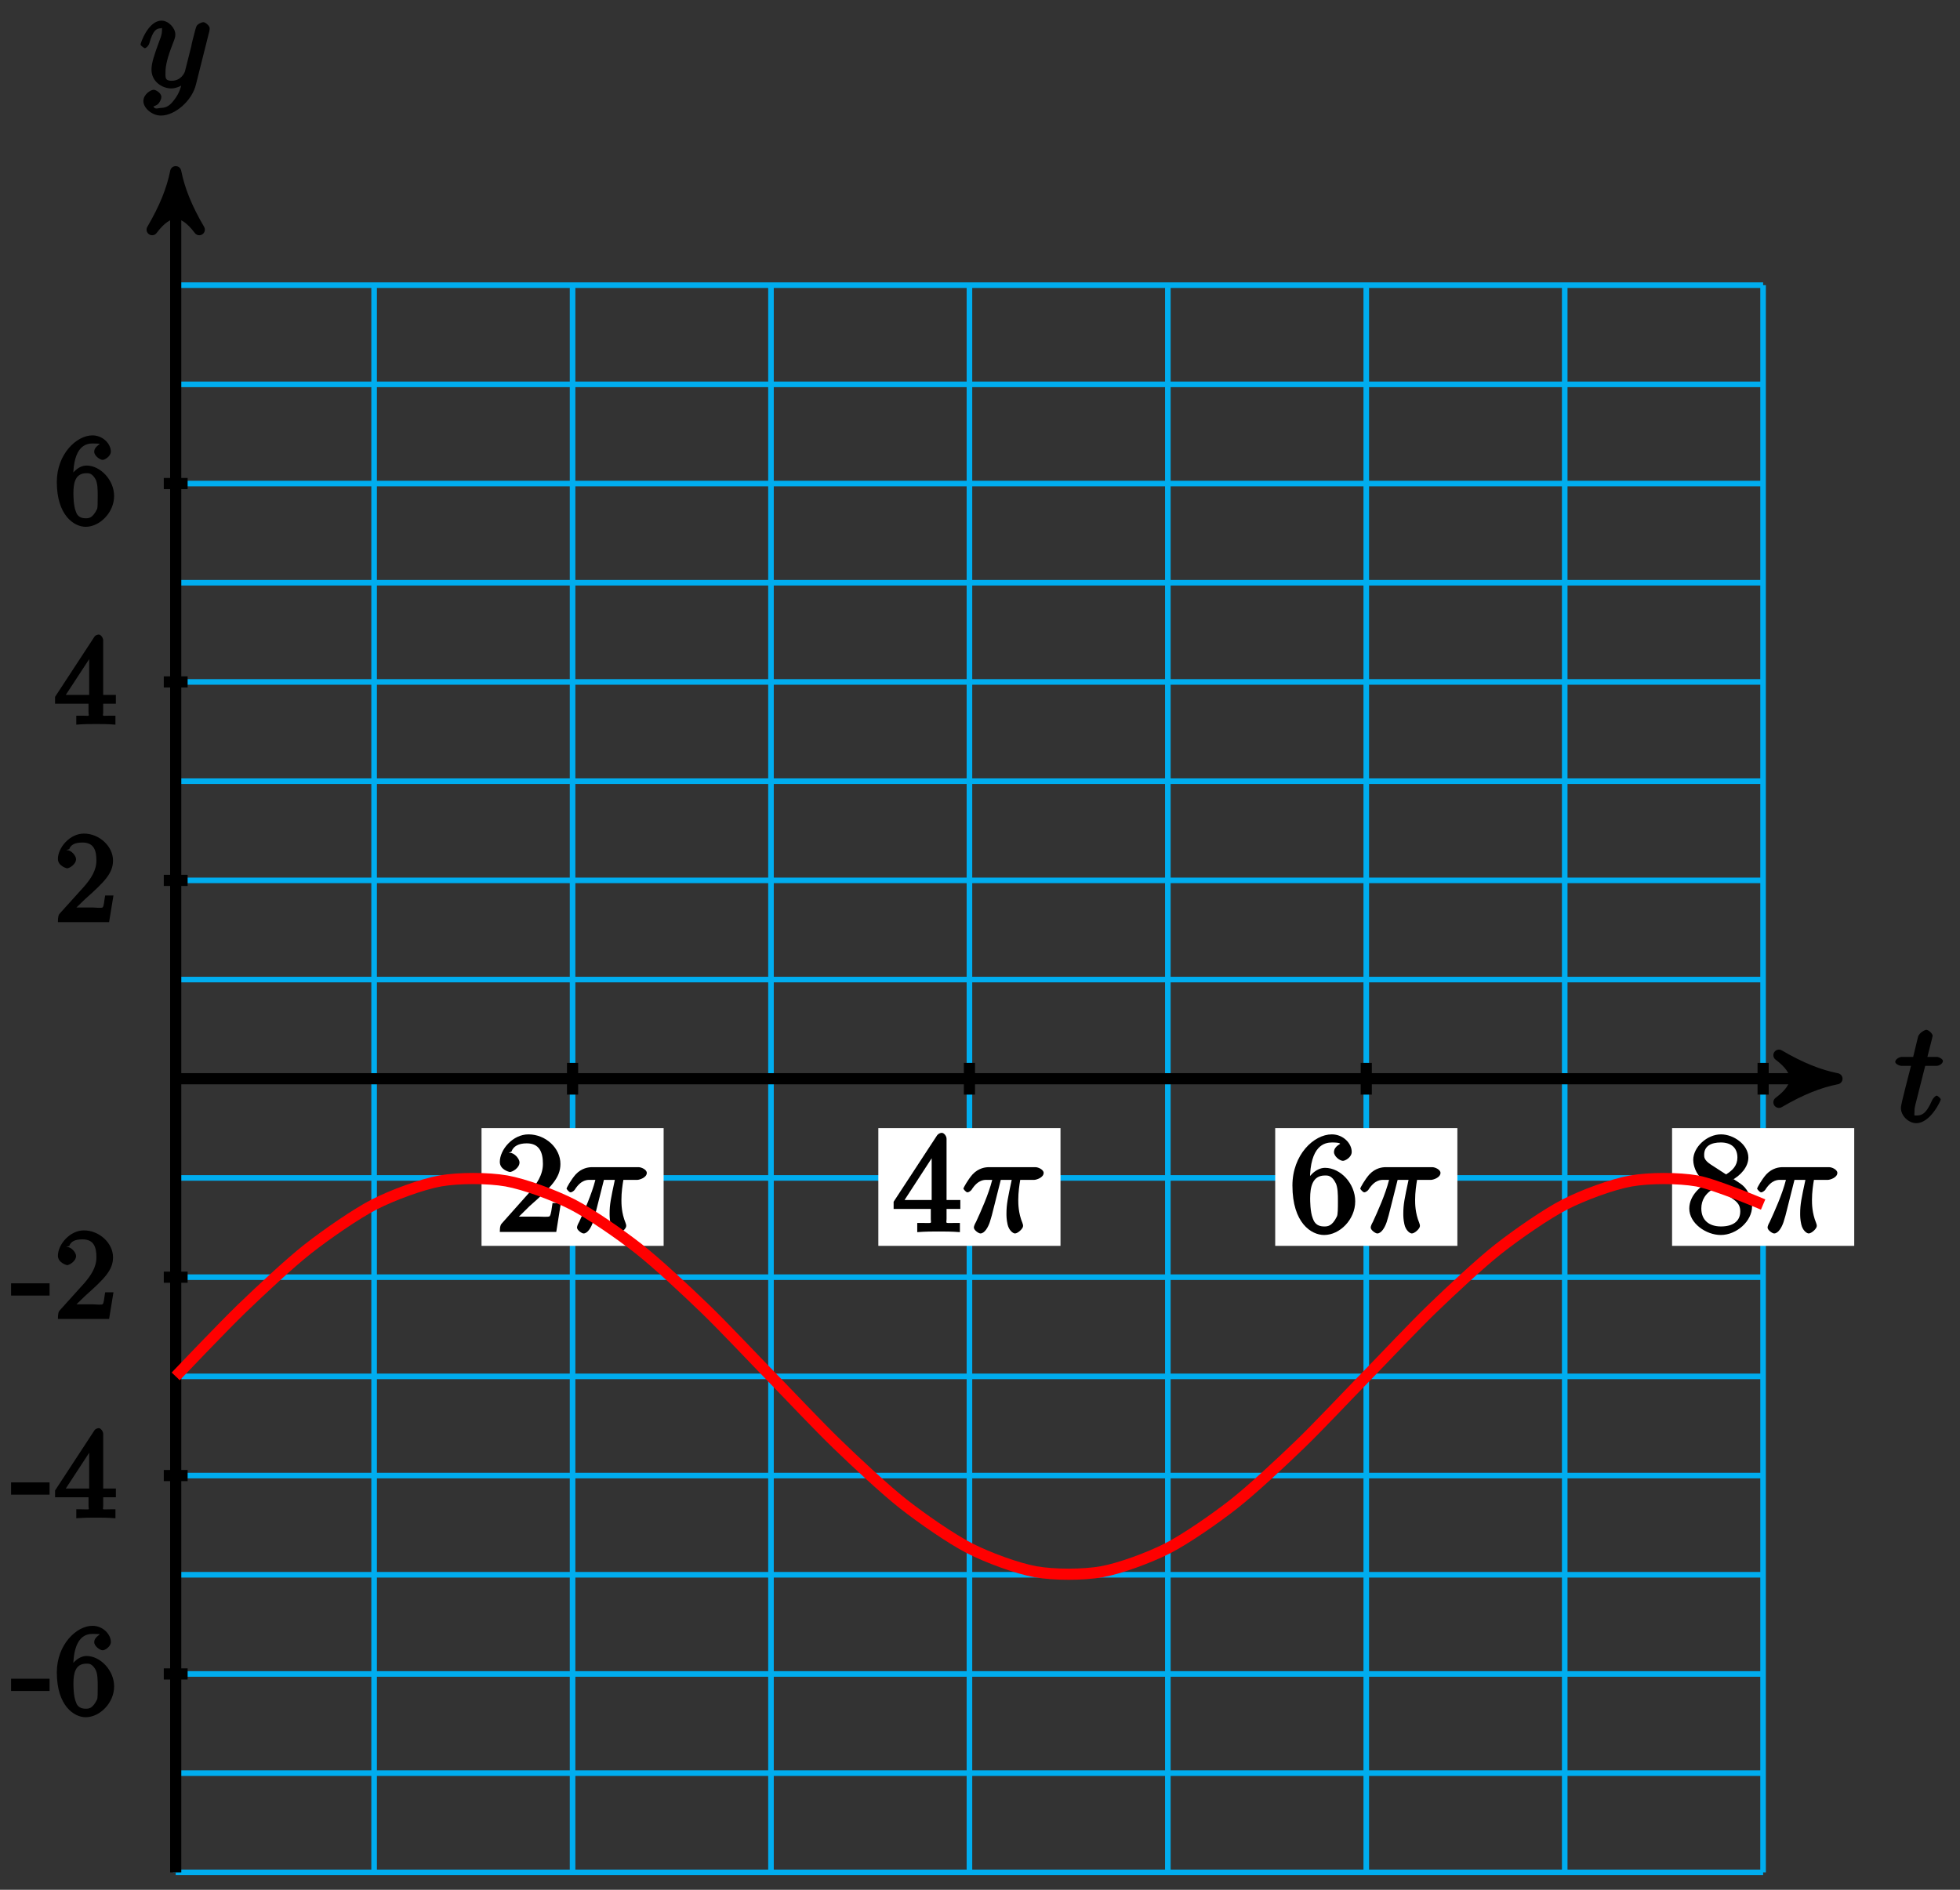 <?xml version="1.0" encoding="UTF-8"?>
<svg xmlns="http://www.w3.org/2000/svg" xmlns:xlink="http://www.w3.org/1999/xlink" width="140pt" height="135pt" viewBox="0 0 140 135" version="1.1">
<rect x="0" y="0" width="140" height="135" fill="#333333" stroke="none"/>
<defs>
<g>
<symbol overflow="visible" id="glyph0-0">
<path style="stroke:none;" d=""/>
</symbol>
<symbol overflow="visible" id="glyph0-1">
<path style="stroke:none;" d="M 2.047 -3.984 L 2.984 -3.984 C 3.188 -3.984 3.453 -4.141 3.453 -4.344 C 3.453 -4.453 3.188 -4.625 3.016 -4.625 L 2.344 -4.625 C 2.656 -5.875 2.719 -6.078 2.719 -6.125 C 2.719 -6.297 2.422 -6.562 2.25 -6.562 C 2.219 -6.562 1.766 -6.391 1.672 -6.047 L 1.328 -4.625 L 0.531 -4.625 C 0.328 -4.625 0.047 -4.453 0.047 -4.266 C 0.047 -4.141 0.312 -3.984 0.516 -3.984 L 1.172 -3.984 C 0.484 -1.312 0.453 -1.141 0.453 -0.969 C 0.453 -0.422 1 0.109 1.547 0.109 C 2.562 0.109 3.297 -1.5 3.297 -1.578 C 3.297 -1.688 3.047 -1.859 3.016 -1.859 C 2.922 -1.859 2.734 -1.656 2.688 -1.547 C 2.25 -0.516 1.906 -0.438 1.562 -0.438 C 1.359 -0.438 1.422 -0.406 1.422 -0.734 C 1.422 -0.969 1.453 -1.031 1.484 -1.203 L 2.188 -3.984 Z M 2.047 -3.984 "/>
</symbol>
<symbol overflow="visible" id="glyph0-2">
<path style="stroke:none;" d="M 5.016 -3.953 C 5.047 -4.094 5.047 -4.109 5.047 -4.188 C 5.047 -4.359 4.75 -4.625 4.594 -4.625 C 4.5 -4.625 4.203 -4.516 4.109 -4.344 C 4.047 -4.203 3.969 -3.891 3.922 -3.703 C 3.859 -3.453 3.781 -3.188 3.734 -2.906 L 3.281 -1.109 C 3.234 -0.969 2.984 -0.438 2.328 -0.438 C 1.828 -0.438 1.891 -0.703 1.891 -1.078 C 1.891 -1.531 2.047 -2.156 2.391 -3.031 C 2.547 -3.438 2.594 -3.547 2.594 -3.75 C 2.594 -4.203 2.109 -4.734 1.609 -4.734 C 0.656 -4.734 0.109 -3.125 0.109 -3.031 C 0.109 -2.938 0.391 -2.766 0.406 -2.766 C 0.516 -2.766 0.688 -2.953 0.734 -3.109 C 1 -4.047 1.234 -4.188 1.578 -4.188 C 1.656 -4.188 1.641 -4.344 1.641 -4.031 C 1.641 -3.781 1.547 -3.516 1.469 -3.328 C 1.078 -2.266 0.891 -1.703 0.891 -1.234 C 0.891 -0.344 1.703 0.109 2.297 0.109 C 2.688 0.109 3.141 -0.109 3.422 -0.391 L 3.125 -0.5 C 2.984 0.016 2.922 0.391 2.516 0.922 C 2.266 1.25 2.016 1.5 1.562 1.5 C 1.422 1.5 1.141 1.641 1.031 1.406 C 0.953 1.406 1.203 1.359 1.344 1.234 C 1.453 1.141 1.594 0.906 1.594 0.719 C 1.594 0.406 1.156 0.203 1.062 0.203 C 0.828 0.203 0.312 0.531 0.312 1.016 C 0.312 1.516 0.938 2.047 1.562 2.047 C 2.578 2.047 3.781 0.984 4.062 -0.156 Z M 5.016 -3.953 "/>
</symbol>
<symbol overflow="visible" id="glyph0-3">
<path style="stroke:none;" d="M 2.641 -3.719 L 3.547 -3.719 C 3.266 -2.406 3.172 -1.969 3.172 -1.312 C 3.172 -1.156 3.172 -0.891 3.25 -0.547 C 3.344 -0.109 3.641 0.109 3.781 0.109 C 3.984 0.109 4.359 -0.234 4.359 -0.422 C 4.359 -0.484 4.359 -0.516 4.312 -0.641 C 4.016 -1.359 4.016 -2.016 4.016 -2.297 C 4.016 -2.828 4.094 -3.359 4.156 -3.719 L 5.156 -3.719 C 5.297 -3.719 5.828 -3.875 5.828 -4.219 C 5.828 -4.453 5.438 -4.625 5.25 -4.625 L 1.906 -4.625 C 1.688 -4.625 1.188 -4.578 0.75 -4.109 C 0.406 -3.719 0.094 -3.141 0.094 -3.094 C 0.094 -3.078 0.266 -2.828 0.391 -2.828 C 0.469 -2.828 0.609 -2.922 0.672 -3 C 1.156 -3.766 1.609 -3.719 1.812 -3.719 L 2.156 -3.719 C 1.891 -2.672 1.344 -1.469 1 -0.719 C 0.891 -0.531 0.844 -0.391 0.844 -0.312 C 0.844 -0.125 1.188 0.109 1.312 0.109 C 1.609 0.109 1.859 -0.328 1.984 -0.703 C 2.125 -1.156 2.125 -1.172 2.25 -1.672 L 2.766 -3.719 Z M 2.641 -3.719 "/>
</symbol>
<symbol overflow="visible" id="glyph1-0">
<path style="stroke:none;" d=""/>
</symbol>
<symbol overflow="visible" id="glyph1-1">
<path style="stroke:none;" d="M 2.656 -1.844 L 2.656 -2.547 L -0.094 -2.547 L -0.094 -1.672 L 2.656 -1.672 Z M 2.656 -1.844 "/>
</symbol>
<symbol overflow="visible" id="glyph1-2">
<path style="stroke:none;" d="M 4.281 -2 C 4.281 -3.141 3.297 -4.172 2.312 -4.172 C 1.688 -4.172 1.172 -3.547 1 -3.109 L 1.359 -3.109 L 1.359 -3.328 C 1.359 -5.594 2.297 -5.75 2.75 -5.75 C 2.969 -5.75 3.203 -5.734 3.203 -5.734 C 3.406 -5.734 2.859 -5.562 2.859 -5.156 C 2.859 -4.875 3.266 -4.578 3.469 -4.578 C 3.609 -4.578 4.047 -4.828 4.047 -5.172 C 4.047 -5.719 3.484 -6.328 2.734 -6.328 C 1.594 -6.328 0.188 -4.984 0.188 -3 C 0.188 -0.609 1.422 0.203 2.25 0.203 C 3.25 0.203 4.281 -0.812 4.281 -2 Z M 3.109 -2.016 C 3.109 -1.578 3.109 -1.125 3.062 -1.062 C 2.734 -0.391 2.453 -0.406 2.25 -0.406 C 1.688 -0.406 1.594 -0.766 1.547 -0.891 C 1.375 -1.312 1.375 -2.031 1.375 -2.203 C 1.375 -2.891 1.484 -3.625 2.297 -3.625 C 2.438 -3.625 2.719 -3.672 3 -3.109 L 2.938 -3.234 C 3.109 -2.906 3.109 -2.453 3.109 -2.016 Z M 3.109 -2.016 "/>
</symbol>
<symbol overflow="visible" id="glyph1-3">
<path style="stroke:none;" d="M 4.406 -1.656 L 4.406 -2.109 L 3.5 -2.109 L 3.5 -6.016 C 3.5 -6.188 3.328 -6.422 3.188 -6.422 C 3.109 -6.422 2.938 -6.375 2.875 -6.266 L 0.062 -1.969 L 0.062 -1.484 L 2.453 -1.484 L 2.453 -0.875 C 2.453 -0.547 2.625 -0.625 1.953 -0.625 L 1.578 -0.625 L 1.578 0.016 C 2.141 -0.031 2.594 -0.031 2.984 -0.031 C 3.359 -0.031 3.828 -0.031 4.375 0.016 L 4.375 -0.625 L 4.016 -0.625 C 3.344 -0.625 3.5 -0.547 3.5 -0.875 L 3.5 -1.484 L 4.406 -1.484 Z M 2.688 -2.109 L 0.828 -2.109 L 2.812 -5.141 L 2.5 -5.281 L 2.5 -2.109 Z M 2.688 -2.109 "/>
</symbol>
<symbol overflow="visible" id="glyph1-4">
<path style="stroke:none;" d="M 4.031 -1.906 L 3.641 -1.906 C 3.562 -1.469 3.562 -1.188 3.469 -1.062 C 3.406 -0.984 2.953 -1.047 2.75 -1.047 L 1.141 -1.047 L 1.266 -0.734 L 2.219 -1.656 C 3.609 -2.891 4.203 -3.5 4.203 -4.406 C 4.203 -5.422 3.219 -6.328 2.125 -6.328 C 1.109 -6.328 0.266 -5.312 0.266 -4.516 C 0.266 -4.016 0.891 -3.844 0.922 -3.844 C 1.078 -3.844 1.562 -4.125 1.562 -4.5 C 1.562 -4.734 1.234 -5.141 0.922 -5.141 C 0.844 -5.141 0.828 -5.141 1.078 -5.219 C 1.188 -5.531 1.484 -5.688 2.016 -5.688 C 2.828 -5.688 3.016 -5.141 3.016 -4.406 C 3.016 -3.688 2.625 -3.109 2.141 -2.547 L 0.406 -0.625 C 0.312 -0.531 0.266 -0.391 0.266 0 L 3.922 0 L 4.234 -1.906 Z M 4.031 -1.906 "/>
</symbol>
<symbol overflow="visible" id="glyph2-0">
<path style="stroke:none;" d=""/>
</symbol>
<symbol overflow="visible" id="glyph2-1">
<path style="stroke:none;" d="M 1.391 -0.812 L 2.438 -1.844 C 4 -3.219 4.641 -3.875 4.641 -4.859 C 4.641 -6 3.578 -6.969 2.359 -6.969 C 1.234 -6.969 0.312 -5.875 0.312 -5 C 0.312 -4.438 1 -4.281 1.031 -4.281 C 1.203 -4.281 1.719 -4.562 1.719 -4.969 C 1.719 -5.219 1.359 -5.656 1.016 -5.656 C 0.938 -5.656 0.922 -5.656 1.141 -5.734 C 1.281 -6.125 1.656 -6.328 2.234 -6.328 C 3.141 -6.328 3.391 -5.688 3.391 -4.859 C 3.391 -4.062 2.938 -3.406 2.391 -2.781 L 0.484 -0.641 C 0.375 -0.531 0.312 -0.406 0.312 0 L 4.344 0 L 4.672 -2.062 L 4.078 -2.062 C 4 -1.594 3.984 -1.281 3.875 -1.125 C 3.812 -1.047 3.281 -1.094 3.062 -1.094 L 1.266 -1.094 Z M 1.391 -0.812 "/>
</symbol>
<symbol overflow="visible" id="glyph2-2">
<path style="stroke:none;" d="M 2.75 -1.797 L 2.75 -0.938 C 2.75 -0.578 2.906 -0.641 2.172 -0.641 L 1.781 -0.641 L 1.781 0.016 C 2.375 -0.031 2.891 -0.031 3.312 -0.031 C 3.734 -0.031 4.25 -0.031 4.828 0.016 L 4.828 -0.641 L 4.453 -0.641 C 3.719 -0.641 3.875 -0.578 3.875 -0.938 L 3.875 -1.641 L 4.859 -1.641 L 4.859 -2.281 L 3.875 -2.281 L 3.875 -6.656 C 3.875 -6.844 3.703 -7.078 3.531 -7.078 C 3.453 -7.078 3.297 -7.031 3.203 -6.906 L 0.094 -2.156 L 0.094 -1.641 L 2.75 -1.641 Z M 2.984 -2.281 L 0.875 -2.281 L 3.109 -5.719 L 2.812 -5.828 L 2.812 -2.281 Z M 2.984 -2.281 "/>
</symbol>
<symbol overflow="visible" id="glyph2-3">
<path style="stroke:none;" d="M 1.484 -3.422 L 1.484 -3.672 C 1.484 -6.188 2.547 -6.391 3.062 -6.391 C 3.297 -6.391 3.594 -6.375 3.625 -6.312 C 3.781 -6.312 3.203 -6.156 3.203 -5.703 C 3.203 -5.391 3.625 -5.078 3.844 -5.078 C 4 -5.078 4.469 -5.328 4.469 -5.719 C 4.469 -6.312 3.875 -6.969 3.047 -6.969 C 1.766 -6.969 0.234 -5.516 0.234 -3.312 C 0.234 -0.641 1.578 0.219 2.5 0.219 C 3.609 0.219 4.719 -0.875 4.719 -2.188 C 4.719 -3.453 3.672 -4.578 2.562 -4.578 C 1.891 -4.578 1.328 -3.906 1.141 -3.422 Z M 2.5 -0.391 C 1.875 -0.391 1.75 -0.812 1.688 -0.969 C 1.5 -1.438 1.5 -2.234 1.5 -2.406 C 1.5 -3.188 1.656 -4.031 2.547 -4.031 C 2.719 -4.031 3.047 -4.078 3.344 -3.453 L 3.297 -3.562 C 3.484 -3.203 3.484 -2.688 3.484 -2.203 C 3.484 -1.719 3.484 -1.219 3.406 -1.094 C 3.062 -0.391 2.734 -0.391 2.5 -0.391 Z M 2.5 -0.391 "/>
</symbol>
<symbol overflow="visible" id="glyph2-4">
<path style="stroke:none;" d="M 1.75 -4.828 C 1.281 -5.141 1.297 -5.359 1.297 -5.516 C 1.297 -6.125 1.781 -6.391 2.484 -6.391 C 3.203 -6.391 3.672 -6.031 3.672 -5.312 C 3.672 -4.75 3.328 -4.391 2.859 -4.109 Z M 3.203 -3.656 C 3.922 -4.031 4.453 -4.656 4.453 -5.312 C 4.453 -6.234 3.406 -6.969 2.5 -6.969 C 1.5 -6.969 0.516 -6.062 0.516 -5.141 C 0.516 -4.953 0.578 -4.391 1 -3.922 C 1.109 -3.812 1.469 -3.562 1.531 -3.516 C 1.141 -3.328 0.234 -2.656 0.234 -1.672 C 0.234 -0.609 1.438 0.219 2.484 0.219 C 3.609 0.219 4.719 -0.766 4.719 -1.828 C 4.719 -2.188 4.562 -2.766 4.188 -3.188 C 4 -3.391 3.844 -3.484 3.406 -3.766 Z M 1.953 -3.234 L 3.188 -2.469 C 3.453 -2.266 3.875 -2.078 3.875 -1.469 C 3.875 -0.734 3.312 -0.391 2.5 -0.391 C 1.641 -0.391 1.094 -0.844 1.094 -1.672 C 1.094 -2.25 1.359 -2.766 2.078 -3.156 Z M 1.953 -3.234 "/>
</symbol>
</g>
</defs>
<g id="surface1">
<path style="fill:none;stroke-width:0.399;stroke-linecap:butt;stroke-linejoin:miter;stroke:rgb(0%,67.839%,93.729%);stroke-opacity:1;stroke-miterlimit:10;" d="M -0 -56.695 L 113.386 -56.695 M -0 -49.605 L 113.386 -49.605 M -0 -42.519 L 113.386 -42.519 M -0 -35.433 L 113.386 -35.433 M -0 -28.347 L 113.386 -28.347 M -0 -21.261 L 113.386 -21.261 M -0 -14.175 L 113.386 -14.175 M -0 -7.085 L 113.386 -7.085 M -0 0.001 L 113.386 0.001 M -0 7.086 L 113.386 7.086 M -0 14.172 L 113.386 14.172 M -0 21.258 L 113.386 21.258 M -0 28.348 L 113.386 28.348 M -0 35.434 L 113.386 35.434 M -0 42.52 L 113.386 42.52 M -0 49.606 L 113.386 49.606 M -0 56.692 L 113.386 56.692 M -0 -56.695 L -0 56.692 M 14.172 -56.695 L 14.172 56.692 M 28.347 -56.695 L 28.347 56.692 M 42.519 -56.695 L 42.519 56.692 M 56.695 -56.695 L 56.695 56.692 M 70.867 -56.695 L 70.867 56.692 M 85.039 -56.695 L 85.039 56.692 M 99.215 -56.695 L 99.215 56.692 M 113.383 -56.695 L 113.383 56.692 " transform="matrix(1,0,0,-1,12.551,77.063)"/>
<path style="fill:none;stroke-width:0.797;stroke-linecap:butt;stroke-linejoin:miter;stroke:rgb(0%,0%,0%);stroke-opacity:1;stroke-miterlimit:10;" d="M -0 0.001 L 117.621 0.001 " transform="matrix(1,0,0,-1,12.551,77.063)"/>
<path style="fill-rule:nonzero;fill:rgb(0%,0%,0%);fill-opacity:1;stroke-width:0.797;stroke-linecap:butt;stroke-linejoin:round;stroke:rgb(0%,0%,0%);stroke-opacity:1;stroke-miterlimit:10;" d="M 1.038 0.001 C -0.259 0.258 -1.556 0.778 -3.106 1.684 C -1.556 0.516 -1.556 -0.519 -3.106 -1.683 C -1.556 -0.777 -0.259 -0.257 1.038 0.001 Z M 1.038 0.001 " transform="matrix(1,0,0,-1,130.173,77.063)"/>
<g style="fill:rgb(0%,0%,0%);fill-opacity:1;">
  <use xlink:href="#glyph0-1" x="135.327" y="80.127"/>
</g>
<path style="fill:none;stroke-width:0.797;stroke-linecap:butt;stroke-linejoin:miter;stroke:rgb(0%,0%,0%);stroke-opacity:1;stroke-miterlimit:10;" d="M -0 -56.695 L -0 63.762 " transform="matrix(1,0,0,-1,12.551,77.063)"/>
<path style="fill-rule:nonzero;fill:rgb(0%,0%,0%);fill-opacity:1;stroke-width:0.797;stroke-linecap:butt;stroke-linejoin:round;stroke:rgb(0%,0%,0%);stroke-opacity:1;stroke-miterlimit:10;" d="M 1.034 0 C -0.259 0.258 -1.556 0.778 -3.106 1.684 C -1.556 0.52 -1.556 -0.519 -3.106 -1.683 C -1.556 -0.777 -0.259 -0.258 1.034 0 Z M 1.034 0 " transform="matrix(0,-1,-1,0,12.551,13.3)"/>
<g style="fill:rgb(0%,0%,0%);fill-opacity:1;">
  <use xlink:href="#glyph0-2" x="9.93" y="6.209"/>
</g>
<path style="fill:none;stroke-width:0.797;stroke-linecap:butt;stroke-linejoin:miter;stroke:rgb(0%,0%,0%);stroke-opacity:1;stroke-miterlimit:10;" d="M 0.851 -42.519 L -0.852 -42.519 " transform="matrix(1,0,0,-1,12.551,77.063)"/>
<g style="fill:rgb(0%,0%,0%);fill-opacity:1;">
  <use xlink:href="#glyph1-1" x="0.885" y="122.471"/>
  <use xlink:href="#glyph1-2" x="3.871" y="122.471"/>
</g>
<path style="fill:none;stroke-width:0.797;stroke-linecap:butt;stroke-linejoin:miter;stroke:rgb(0%,0%,0%);stroke-opacity:1;stroke-miterlimit:10;" d="M 0.851 -28.347 L -0.852 -28.347 " transform="matrix(1,0,0,-1,12.551,77.063)"/>
<g style="fill:rgb(0%,0%,0%);fill-opacity:1;">
  <use xlink:href="#glyph1-1" x="0.885" y="108.445"/>
  <use xlink:href="#glyph1-3" x="3.871" y="108.445"/>
</g>
<path style="fill:none;stroke-width:0.797;stroke-linecap:butt;stroke-linejoin:miter;stroke:rgb(0%,0%,0%);stroke-opacity:1;stroke-miterlimit:10;" d="M 0.851 -14.175 L -0.852 -14.175 " transform="matrix(1,0,0,-1,12.551,77.063)"/>
<g style="fill:rgb(0%,0%,0%);fill-opacity:1;">
  <use xlink:href="#glyph1-1" x="0.885" y="94.223"/>
  <use xlink:href="#glyph1-4" x="3.871" y="94.223"/>
</g>
<path style="fill:none;stroke-width:0.797;stroke-linecap:butt;stroke-linejoin:miter;stroke:rgb(0%,0%,0%);stroke-opacity:1;stroke-miterlimit:10;" d="M 0.851 14.172 L -0.852 14.172 " transform="matrix(1,0,0,-1,12.551,77.063)"/>
<g style="fill:rgb(0%,0%,0%);fill-opacity:1;">
  <use xlink:href="#glyph1-4" x="3.87" y="65.876"/>
</g>
<path style="fill:none;stroke-width:0.797;stroke-linecap:butt;stroke-linejoin:miter;stroke:rgb(0%,0%,0%);stroke-opacity:1;stroke-miterlimit:10;" d="M 0.851 28.348 L -0.852 28.348 " transform="matrix(1,0,0,-1,12.551,77.063)"/>
<g style="fill:rgb(0%,0%,0%);fill-opacity:1;">
  <use xlink:href="#glyph1-3" x="3.87" y="51.752"/>
</g>
<path style="fill:none;stroke-width:0.797;stroke-linecap:butt;stroke-linejoin:miter;stroke:rgb(0%,0%,0%);stroke-opacity:1;stroke-miterlimit:10;" d="M 0.851 42.52 L -0.852 42.52 " transform="matrix(1,0,0,-1,12.551,77.063)"/>
<g style="fill:rgb(0%,0%,0%);fill-opacity:1;">
  <use xlink:href="#glyph1-2" x="3.87" y="37.43"/>
</g>
<path style="fill:none;stroke-width:0.797;stroke-linecap:butt;stroke-linejoin:miter;stroke:rgb(0%,0%,0%);stroke-opacity:1;stroke-miterlimit:10;" d="M 28.347 1.133 L 28.347 -1.132 " transform="matrix(1,0,0,-1,12.551,77.063)"/>
<path style=" stroke:none;fill-rule:nonzero;fill:rgb(100%,100%,100%);fill-opacity:1;" d="M 34.395 89 L 47.402 89 L 47.402 80.59 L 34.395 80.59 Z M 34.395 89 "/>
<g style="fill:rgb(0%,0%,0%);fill-opacity:1;">
  <use xlink:href="#glyph2-1" x="35.389" y="88.005"/>
</g>
<g style="fill:rgb(0%,0%,0%);fill-opacity:1;">
  <use xlink:href="#glyph0-3" x="40.371" y="88.005"/>
</g>
<path style="fill:none;stroke-width:0.797;stroke-linecap:butt;stroke-linejoin:miter;stroke:rgb(0%,0%,0%);stroke-opacity:1;stroke-miterlimit:10;" d="M 56.695 1.133 L 56.695 -1.132 " transform="matrix(1,0,0,-1,12.551,77.063)"/>
<path style=" stroke:none;fill-rule:nonzero;fill:rgb(100%,100%,100%);fill-opacity:1;" d="M 62.738 89 L 75.75 89 L 75.75 80.59 L 62.738 80.59 Z M 62.738 89 "/>
<g style="fill:rgb(0%,0%,0%);fill-opacity:1;">
  <use xlink:href="#glyph2-2" x="63.736" y="88.005"/>
</g>
<g style="fill:rgb(0%,0%,0%);fill-opacity:1;">
  <use xlink:href="#glyph0-3" x="68.718" y="88.005"/>
</g>
<path style="fill:none;stroke-width:0.797;stroke-linecap:butt;stroke-linejoin:miter;stroke:rgb(0%,0%,0%);stroke-opacity:1;stroke-miterlimit:10;" d="M 85.039 1.133 L 85.039 -1.132 " transform="matrix(1,0,0,-1,12.551,77.063)"/>
<path style=" stroke:none;fill-rule:nonzero;fill:rgb(100%,100%,100%);fill-opacity:1;" d="M 91.086 89 L 104.098 89 L 104.098 80.59 L 91.086 80.59 Z M 91.086 89 "/>
<g style="fill:rgb(0%,0%,0%);fill-opacity:1;">
  <use xlink:href="#glyph2-3" x="92.082" y="88.005"/>
</g>
<g style="fill:rgb(0%,0%,0%);fill-opacity:1;">
  <use xlink:href="#glyph0-3" x="97.064" y="88.005"/>
</g>
<path style="fill:none;stroke-width:0.797;stroke-linecap:butt;stroke-linejoin:miter;stroke:rgb(0%,0%,0%);stroke-opacity:1;stroke-miterlimit:10;" d="M 113.386 1.133 L 113.386 -1.132 " transform="matrix(1,0,0,-1,12.551,77.063)"/>
<path style=" stroke:none;fill-rule:nonzero;fill:rgb(100%,100%,100%);fill-opacity:1;" d="M 119.434 89 L 132.445 89 L 132.445 80.59 L 119.434 80.59 Z M 119.434 89 "/>
<g style="fill:rgb(0%,0%,0%);fill-opacity:1;">
  <use xlink:href="#glyph2-4" x="120.429" y="88.005"/>
</g>
<g style="fill:rgb(0%,0%,0%);fill-opacity:1;">
  <use xlink:href="#glyph0-3" x="125.411" y="88.005"/>
</g>
<path style="fill:none;stroke-width:0.797;stroke-linecap:butt;stroke-linejoin:miter;stroke:rgb(100%,0%,0%);stroke-opacity:1;stroke-miterlimit:10;" d="M -0 -21.261 C -0 -21.261 3.414 -17.675 4.722 -16.414 C 6.035 -15.148 8.136 -13.179 9.449 -12.148 C 10.761 -11.121 12.863 -9.66 14.172 -8.984 C 15.484 -8.312 17.586 -7.535 18.898 -7.3 C 20.207 -7.07 22.312 -7.07 23.621 -7.3 C 24.933 -7.535 27.035 -8.312 28.347 -8.984 C 29.656 -9.66 31.762 -11.121 33.07 -12.148 C 34.383 -13.179 36.484 -15.148 37.797 -16.414 C 39.105 -17.675 41.207 -19.914 42.519 -21.261 C 43.832 -22.605 45.933 -24.843 47.246 -26.105 C 48.554 -27.371 50.656 -29.339 51.969 -30.371 C 53.281 -31.402 55.383 -32.863 56.691 -33.535 C 58.004 -34.207 60.105 -34.984 61.418 -35.218 C 62.726 -35.453 64.832 -35.453 66.14 -35.218 C 67.453 -34.984 69.554 -34.207 70.867 -33.535 C 72.176 -32.863 74.281 -31.402 75.59 -30.371 C 76.902 -29.339 79.004 -27.375 80.316 -26.109 C 81.625 -24.843 83.726 -22.605 85.039 -21.261 C 86.351 -19.917 88.453 -17.679 89.765 -16.414 C 91.074 -15.152 93.176 -13.183 94.488 -12.152 C 95.801 -11.121 97.902 -9.66 99.211 -8.988 C 100.523 -8.312 102.625 -7.535 103.937 -7.304 C 105.246 -7.07 107.351 -7.07 108.66 -7.3 C 109.972 -7.535 113.386 -8.984 113.386 -8.984 " transform="matrix(1,0,0,-1,12.551,77.063)"/>
</g>
</svg>
